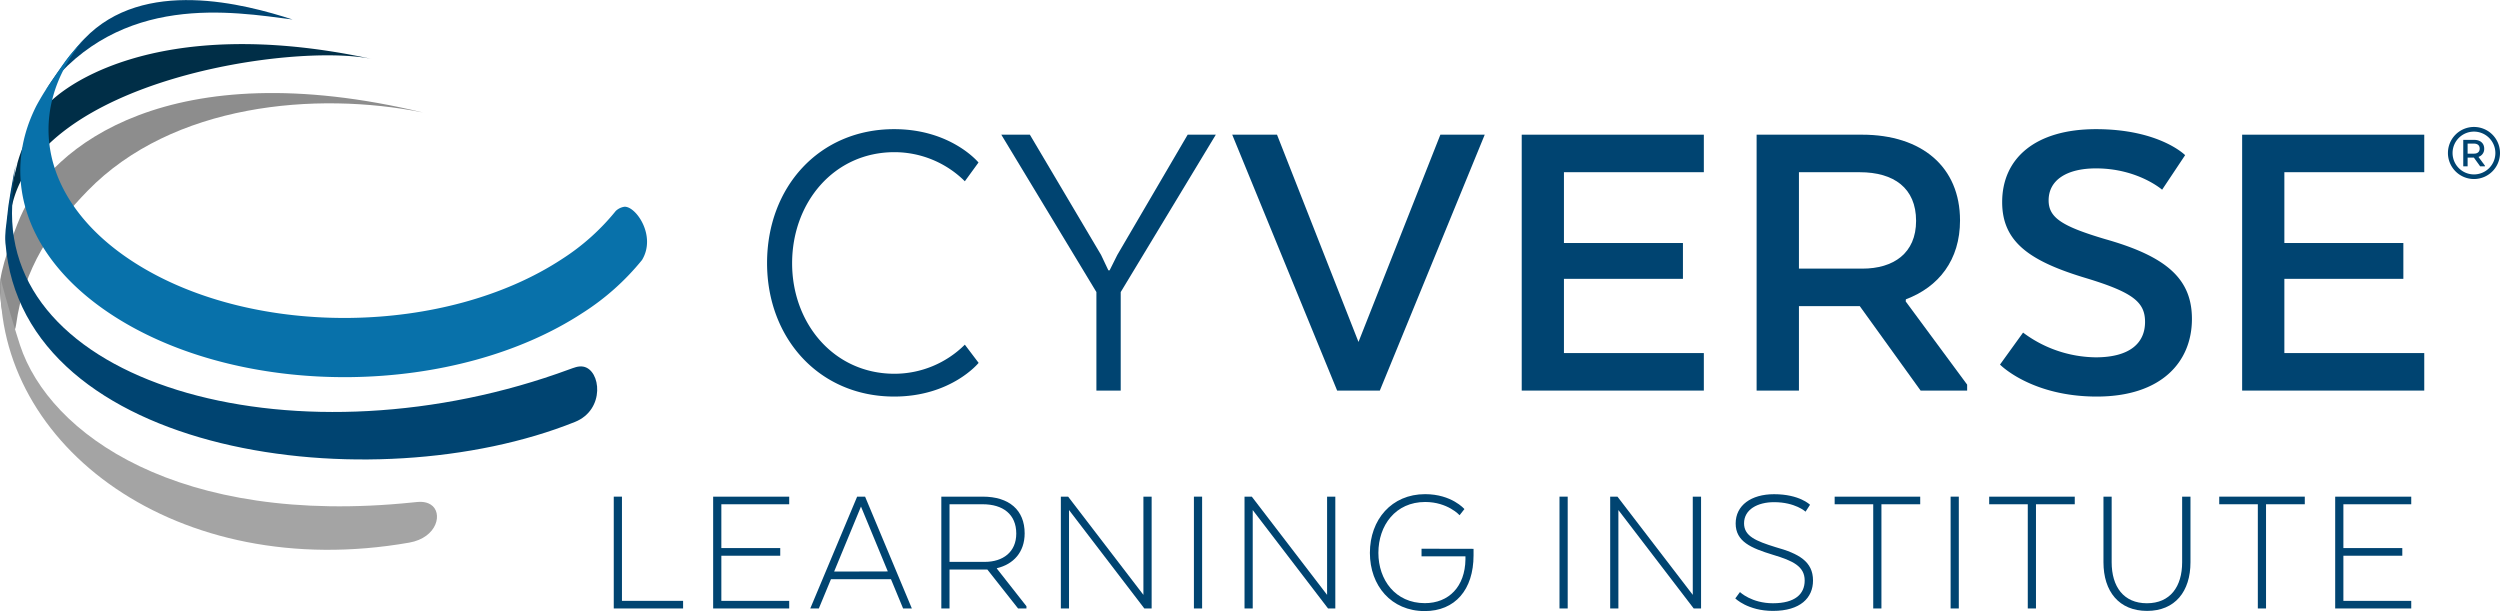 <svg id="Layer_1" data-name="Layer 1" xmlns="http://www.w3.org/2000/svg" viewBox="0 0 945 230.99"><defs><style>.cls-1{fill:#8d8d8d;}.cls-1,.cls-2,.cls-3,.cls-4,.cls-5{fill-rule:evenodd;}.cls-2{fill:#a4a4a4;}.cls-3{fill:#002e47;}.cls-4,.cls-6{fill:#004471;}.cls-5{fill:#0871aa;}</style></defs><title>CLI logo</title><path class="cls-1" d="M274.88,423.24c-40.49-8.13-94.69-3.37-126.8,29.64-13.63,14-24.07,29.16-27,50.57-1,7.43-6.13-.82-6.13-14.74,0-5.59,4.72-18.91,7.71-25.92C134.29,435.67,179.65,400.38,274.88,423.24Z" transform="translate(-115 -380.72)"/><path class="cls-2" d="M269.65,585.84c10.78-1.88,12.88-11.46,8.15-14.4-2.28-1.42-4.73-1-6.9-.79-88.31,9.08-137.24-25.76-148.34-59.48-1.21-3.68-5.56-17.85-7.35-25.35C113,549.26,182,601.16,269.65,585.84Z" transform="translate(-115 -380.72)"/><path class="cls-3" d="M255.49,403c-29.43-6.12-125.77,7.68-136.06,55.92a56.61,56.61,0,0,0-2.38,14.65c.24-3.49.42-6.2.61-8.51.5-4.54,1.15-9.68,2-14.19.22-1.1.47-2.3.74-3.62v0l1.12-4.53,0-.11v0c.14-.53.29-1.05.45-1.58,1.8-6,5-11.79,8.52-17.74C135.59,414.74,172.7,385.18,255.49,403Z" transform="translate(-115 -380.72)"/><path class="cls-4" d="M120.3,446c-1,5.65-1.67,9.24-2.11,12.41-.23,1.72-.42,3.43-.58,5.07-.22,2.48-.86,5.27-.55,9.08,6.42,80.93,139,98.26,215.25,67.66,11.57-4.64,9.84-19.73,3.16-20.92-1.92-.34-3.69.5-5.16,1-100.86,37.26-214.26,7.36-210.69-62.18.29-5.59.35-11.21,1.77-16.76Z" transform="translate(-115 -380.72)"/><path class="cls-4" d="M132.21,414.84c2.58-4,6.3-9.18,9.11-13,2-2.45,3.69-4.5,5.61-6.5,22.35-23.33,60.6-13.08,78.68-7.25C202.79,385.17,160.69,377.78,132.21,414.84Z" transform="translate(-115 -380.72)"/><path class="cls-5" d="M139.66,403.9c-2.42,3.42-5.49,7.87-7.91,11.64-1,1.62-2,3.33-2.91,5-14.21,27.76-3.84,59.28,30.94,80.77,48.89,30.21,127.5,29.14,175.58-2.39A93.39,93.39,0,0,0,357.68,479c5.51-9.08-2.26-20.32-6.62-20.13a6,6,0,0,0-3.31,1.6,85.13,85.13,0,0,1-20.36,18.2c-43.87,28.77-115.6,29.75-160.2,2.18-36.8-22.73-43.64-57.79-20.28-85.51l-.24.25C144.17,398.38,141.61,401.32,139.66,403.9Z" transform="translate(-115 -380.72)"/><polygon class="cls-6" points="575.21 147.64 644.05 147.64 644.05 133.46 591.17 133.46 591.17 105.4 636.15 105.4 636.15 91.86 591.17 91.86 591.17 65.09 644.05 65.09 644.05 50.91 575.21 50.91 575.21 147.64"/><path class="cls-6" d="M453.11,438.24a37.78,37.78,0,0,1,26.6,11l5.16-7.09S474.55,429.54,453,429.54c-28.38,0-48.05,21.92-48.05,50.62,0,28.38,19.67,50.46,48.05,50.46,21.6,0,31.92-12.73,31.92-12.73L479.71,511a37.76,37.76,0,0,1-26.6,11c-22.89,0-38.69-19-38.69-41.76C414.42,457.27,430.22,438.24,453.11,438.24Z" transform="translate(-115 -380.72)"/><polygon class="cls-6" points="513.51 129.26 482.71 50.91 465.78 50.91 505.44 147.64 521.57 147.64 561.23 50.91 544.46 50.91 513.51 129.26"/><polygon class="cls-6" points="422.34 96.37 419.44 102.18 418.96 102.18 416.21 96.37 389.29 50.91 378.49 50.91 414.44 110.4 414.44 147.64 423.63 147.64 423.63 110.4 459.58 50.91 448.94 50.91 422.34 96.37"/><polygon class="cls-6" points="916.37 65.09 916.37 50.91 847.53 50.91 847.53 147.64 916.37 147.64 916.37 133.46 863.49 133.46 863.49 105.4 908.47 105.4 908.47 91.86 863.49 91.86 863.49 65.09 916.37 65.09"/><path class="cls-6" d="M835.42,493.86c12.41-4.67,20.47-14.83,20.47-29.82,0-20.16-14.34-32.41-37.08-32.41H779v96.74h16V496.44H818l23,31.93h17.58v-2.26l-23.22-31.44ZM819,482.26H795V445.82H818c12.9,0,21.28,6,21.28,18.38C839.29,476.45,830.74,482.26,819,482.26Z" transform="translate(-115 -380.72)"/><path class="cls-6" d="M910.82,471.13c-16.28-4.84-21.44-8.06-21.44-14.67,0-7.74,6.94-12.09,17.9-12.09,15.8,0,25,8.06,25,8.06l8.7-13.06s-9.67-9.83-33.69-9.83c-22.9,0-35.47,11-35.47,27.57,0,15.15,10.48,22.41,32.08,28.85,17.42,5.32,21.93,9,21.93,16.45,0,7.9-5.64,13.38-18.7,13.38a46.62,46.62,0,0,1-27.41-9.35L871,518.53s11.77,12.09,36.6,12.09c24.18,0,35.95-12.9,35.95-29.34C943.55,486.29,934.2,477.74,910.82,471.13Z" transform="translate(-115 -380.72)"/><path class="cls-6" d="M1051.92,440a3.11,3.11,0,0,0,2.11-3.07c0-2.08-1.48-3.34-3.82-3.34h-4.1v10h1.65v-3.29h2.37l2.37,3.29h1.81v-.24l-2.39-3.23Zm-1.69-1.2h-2.47V435h2.37c1.32,0,2.19.62,2.19,1.89S1051.44,438.79,1050.23,438.79Z" transform="translate(-115 -380.72)"/><path class="cls-6" d="M1050.16,448.39a9.84,9.84,0,1,1,9.84-9.83A9.84,9.84,0,0,1,1050.16,448.39Zm0-17.92a8.09,8.09,0,1,0,8.09,8.09A8.1,8.1,0,0,0,1050.16,430.47Z" transform="translate(-115 -380.72)"/><path class="cls-6" d="M347,568.45h3.1v39.39h23.11v2.88H347Z" transform="translate(-115 -380.72)"/><path class="cls-6" d="M387.67,590.78v17.06h25.65v2.88H384.57V568.45h28.75v2.88H387.67v16.56h22.26v2.89Z" transform="translate(-115 -380.72)"/><path class="cls-6" d="M456.37,610.72l-4.58-11.06H429.1l-4.58,11.06h-3.24L439,568.45h3l17.68,42.27Zm-5.78-14-10.14-24.52L430.3,596.77Z" transform="translate(-115 -380.72)"/><path class="cls-6" d="M502.32,582.33c0,7.11-4.23,11.69-10.5,13.17v.15L503,609.88v.84h-3.17L488.22,596h-14.3v14.72h-3.1V568.45h15.64C496.47,568.45,502.32,573.52,502.32,582.33Zm-15.86-11H473.92v21.78h13.32c6.83,0,11.91-3.67,11.91-10.71C499.15,575.14,494.14,571.33,486.46,571.33Z" transform="translate(-115 -380.72)"/><path class="cls-6" d="M547.56,610.72l-28.47-37.2v37.2H516V568.45h2.75l28.46,37.13V568.45h3.11v42.27Z" transform="translate(-115 -380.72)"/><path class="cls-6" d="M566.3,610.72V568.45h3.1v42.27Z" transform="translate(-115 -380.72)"/><path class="cls-6" d="M617,610.72l-28.47-37.2v37.2h-3.1V568.45h2.75l28.46,37.13V568.45h3.11v42.27Z" transform="translate(-115 -380.72)"/><path class="cls-6" d="M672,588.18v2.46c0,13-7,21.07-18.46,21.07-12.61,0-20.72-9.58-20.72-22,0-12.62,8.25-22.2,20.86-22.2,10.08,0,14.87,5.64,14.87,5.64l-1.83,2.32s-4.51-5-13-5c-11.2,0-17.69,8.81-17.69,19.24,0,10.21,6.42,19,17.55,19,9.09,0,15.22-6.27,15.36-16.56v-1.13H652.34v-2.88Z" transform="translate(-115 -380.72)"/><path class="cls-6" d="M704.49,610.72V568.45h3.1v42.27Z" transform="translate(-115 -380.72)"/><path class="cls-6" d="M755.22,610.72l-28.47-37.2v37.2h-3.1V568.45h2.75l28.47,37.13V568.45H758v42.27Z" transform="translate(-115 -380.72)"/><path class="cls-6" d="M785.17,608.75c8.32,0,12-3.45,12-8.59,0-5.36-4.44-7.47-12-9.73-8.31-2.54-14.09-5-14.09-11.84s5.85-11.06,14.51-11.06c9.66,0,13.6,4,13.6,4l-1.69,2.6s-3.87-3.59-11.91-3.59c-6.2,0-11.34,2.75-11.34,8,0,4.86,4.51,6.7,11.91,9C795,590,800.32,593,800.32,600.16c0,6.55-4.79,11.48-15.15,11.48-9.51,0-14.23-4.72-14.23-4.72l1.76-2.4S777.07,608.75,785.17,608.75Z" transform="translate(-115 -380.72)"/><path class="cls-6" d="M840.84,568.45v2.88H826.18v39.39h-3.1V571.33H808.5v-2.88Z" transform="translate(-115 -380.72)"/><path class="cls-6" d="M852.33,610.72V568.45h3.1v42.27Z" transform="translate(-115 -380.72)"/><path class="cls-6" d="M899.26,568.45v2.88H884.6v39.39h-3.1V571.33H866.91v-2.88Z" transform="translate(-115 -380.72)"/><path class="cls-6" d="M910.11,593.25v-24.8h3.1v24.8c0,9.23,4.51,15.5,13.32,15.5s13.32-6.27,13.32-15.5v-24.8H943v24.8c0,11.06-5.85,18.39-16.42,18.39S910.11,604.31,910.11,593.25Z" transform="translate(-115 -380.72)"/><path class="cls-6" d="M986.21,568.45v2.88H971.56v39.39h-3.1V571.33H953.87v-2.88Z" transform="translate(-115 -380.72)"/><path class="cls-6" d="M1000.8,590.78v17.06h25.65v2.88H997.7V568.45h28.75v2.88H1000.8v16.56h22.27v2.89Z" transform="translate(-115 -380.72)"/></svg>